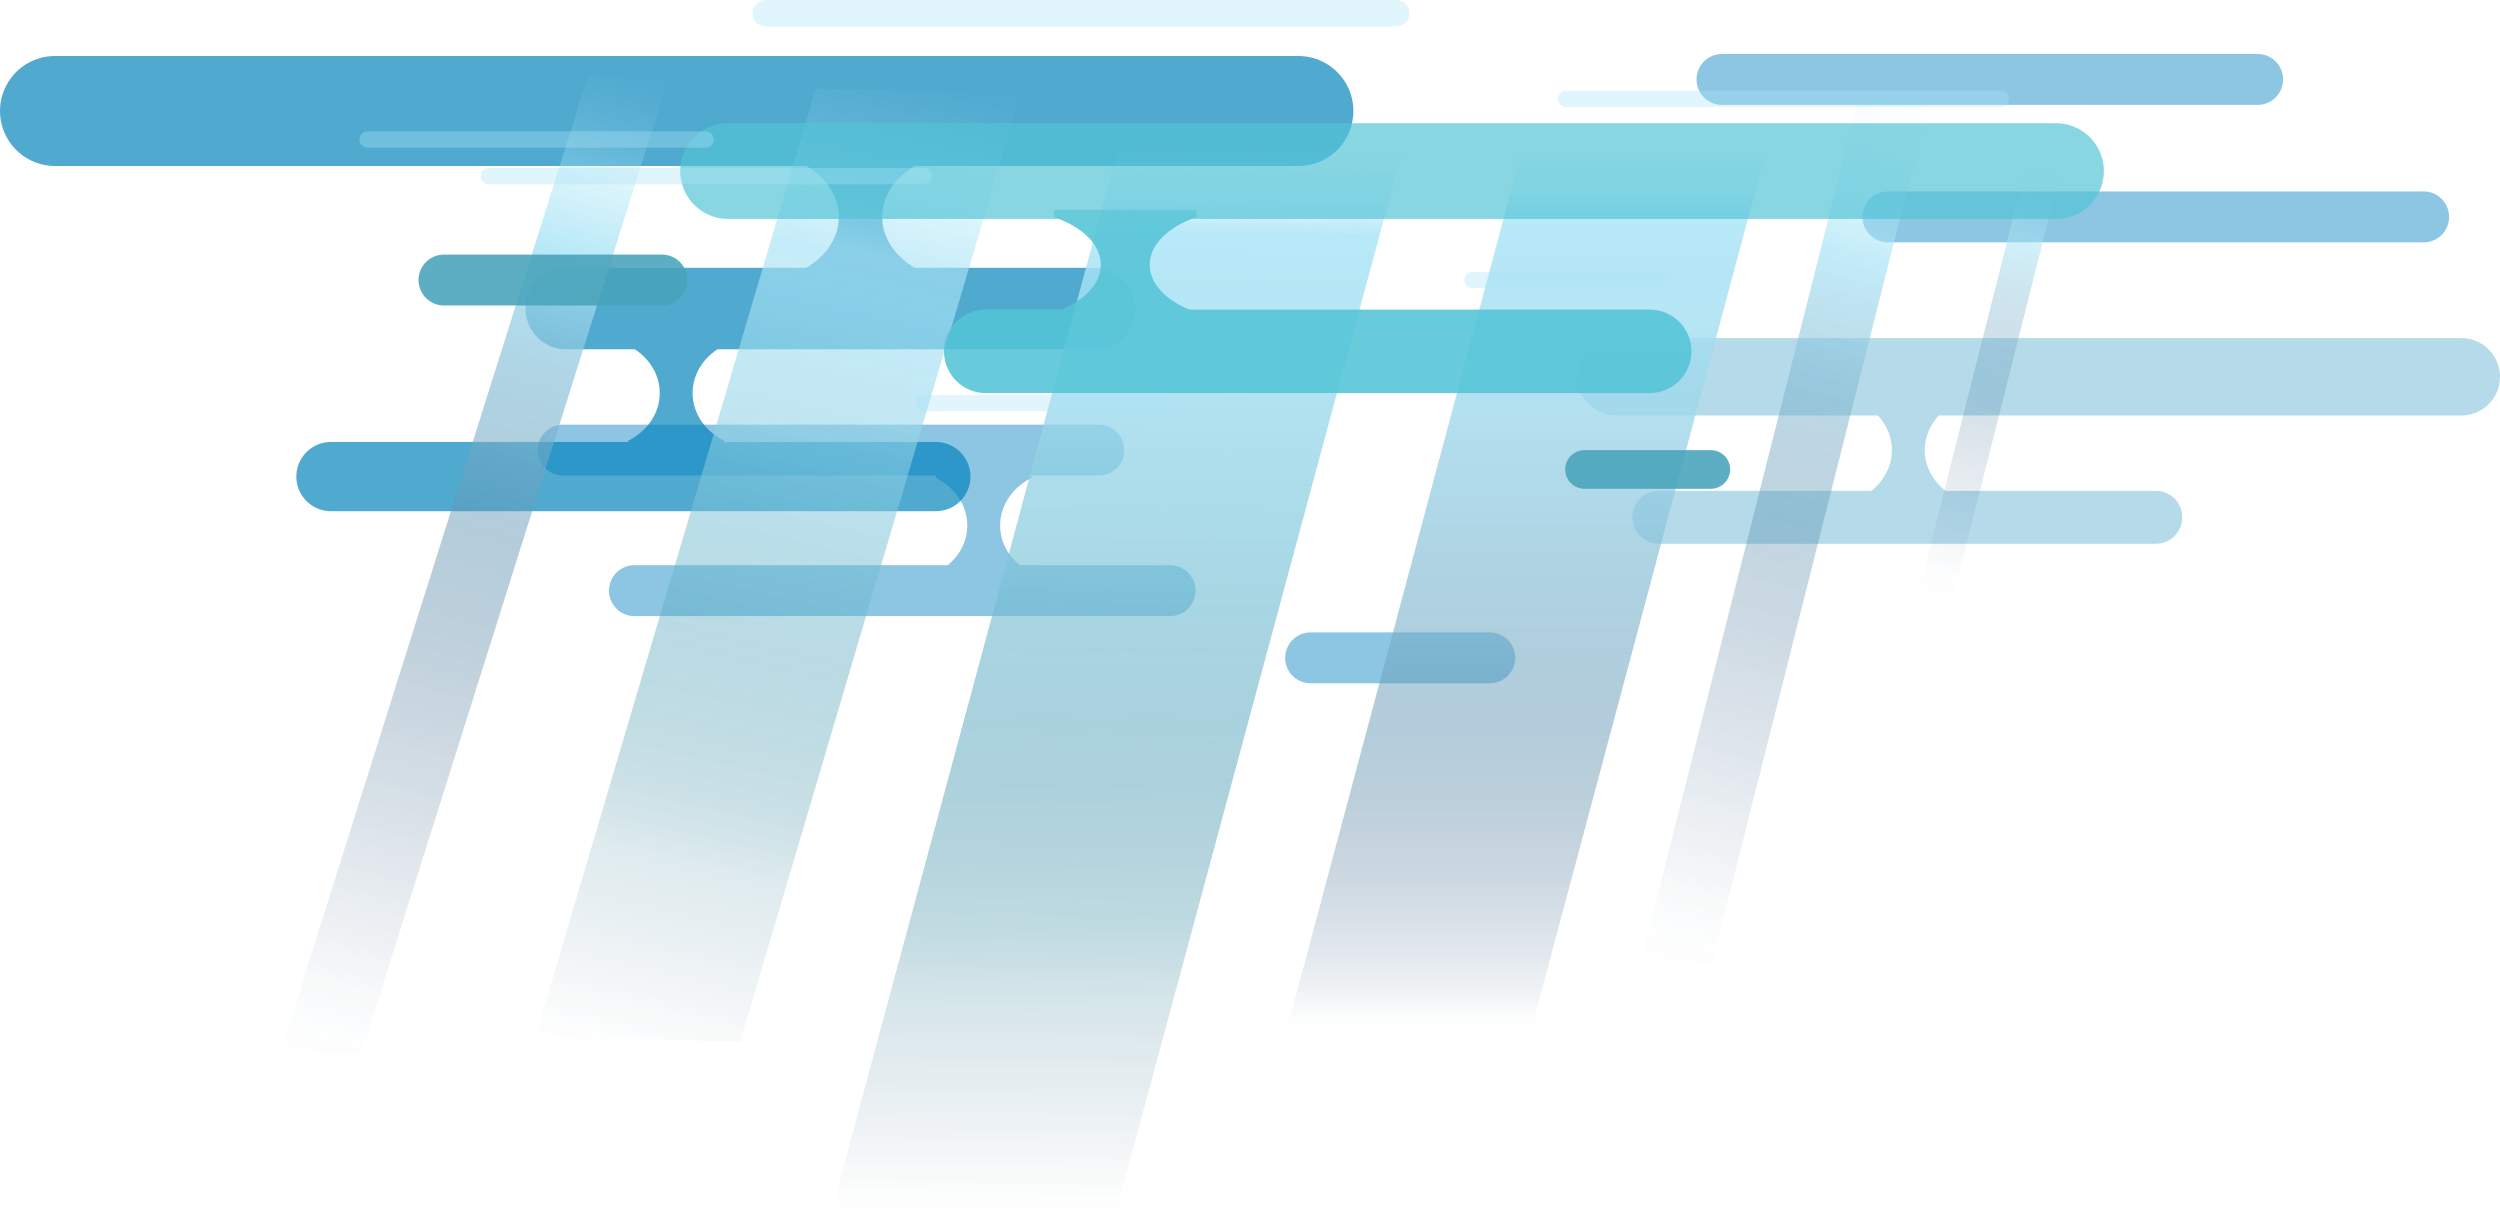 <svg xmlns="http://www.w3.org/2000/svg" xmlns:xlink="http://www.w3.org/1999/xlink" viewBox="0 0 1227.5 599.14"><defs><style>.cls-1{opacity:0.73;}.cls-10,.cls-11,.cls-2,.cls-23,.cls-24,.cls-26,.cls-27,.cls-3,.cls-5,.cls-7{fill:none;}.cls-10,.cls-11,.cls-2,.cls-3,.cls-5{stroke:#0f8bbe;}.cls-10,.cls-11,.cls-2,.cls-20,.cls-21,.cls-23,.cls-24,.cls-26,.cls-27,.cls-3,.cls-5,.cls-7{stroke-linecap:round;stroke-miterlimit:10;}.cls-2{stroke-width:54px;}.cls-3{stroke-width:40px;}.cls-4{fill:#0f8bbe;}.cls-5{stroke-width:34px;}.cls-6{opacity:0.45;}.cls-7{stroke:#0081bf;}.cls-23,.cls-7{stroke-width:25px;}.cls-8{fill:#0081bf;}.cls-9{opacity:0.69;}.cls-10{stroke-width:38px;}.cls-11{stroke-width:26px;}.cls-12{opacity:0.83;}.cls-13{fill:url(#linear-gradient);}.cls-14{fill:url(#linear-gradient-2);}.cls-15{opacity:0.8;fill:url(#linear-gradient-3);}.cls-16{fill:url(#linear-gradient-4);}.cls-17{opacity:0.84;fill:url(#linear-gradient-5);}.cls-18{opacity:0.62;fill:url(#linear-gradient-6);}.cls-19{opacity:0.88;}.cls-20,.cls-21{fill:#5db5c9;stroke:#54c4d6;}.cls-20{stroke-width:47px;opacity:0.77;}.cls-21{stroke-width:41px;}.cls-22{fill:#54c4d6;}.cls-23,.cls-24{stroke:#47a3ba;}.cls-24{stroke-width:19px;}.cls-25{opacity:0.36;}.cls-26,.cls-27{stroke:#a9e4f6;}.cls-26{stroke-width:8px;}.cls-27{stroke-width:13px;}</style><linearGradient id="linear-gradient" x1="750.5" y1="69" x2="750.5" y2="503" gradientUnits="userSpaceOnUse"><stop offset="0" stop-color="#a9e4f6" stop-opacity="0"/><stop offset="0.01" stop-color="#a9e4f6" stop-opacity="0.03"/><stop offset="0.02" stop-color="#a9e4f6" stop-opacity="0.1"/><stop offset="0.03" stop-color="#a9e4f6" stop-opacity="0.22"/><stop offset="0.05" stop-color="#a9e4f6" stop-opacity="0.38"/><stop offset="0.07" stop-color="#a9e4f6" stop-opacity="0.59"/><stop offset="0.08" stop-color="#a9e4f6" stop-opacity="0.85"/><stop offset="0.09" stop-color="#a9e4f6"/><stop offset="0.19" stop-color="#a6e0f3" stop-opacity="0.98"/><stop offset="0.31" stop-color="#9cd6ea" stop-opacity="0.92"/><stop offset="0.43" stop-color="#8cc5dc" stop-opacity="0.83"/><stop offset="0.56" stop-color="#76adc7" stop-opacity="0.7"/><stop offset="0.69" stop-color="#598dad" stop-opacity="0.53"/><stop offset="0.82" stop-color="#37678d" stop-opacity="0.32"/><stop offset="0.96" stop-color="#0e3b68" stop-opacity="0.08"/><stop offset="1" stop-color="#012d5c" stop-opacity="0"/></linearGradient><linearGradient id="linear-gradient-2" x1="555.24" y1="55.48" x2="555.24" y2="615.48" gradientTransform="matrix(1.06, 0.01, -0.25, 0.94, 47.6, 10.47)" gradientUnits="userSpaceOnUse"><stop offset="0" stop-color="#a9e4f6" stop-opacity="0"/><stop offset="0.01" stop-color="#a9e4f6" stop-opacity="0.03"/><stop offset="0.02" stop-color="#a9e4f6" stop-opacity="0.1"/><stop offset="0.03" stop-color="#a9e4f6" stop-opacity="0.22"/><stop offset="0.05" stop-color="#a9e4f6" stop-opacity="0.38"/><stop offset="0.07" stop-color="#a9e4f6" stop-opacity="0.59"/><stop offset="0.08" stop-color="#a9e4f6" stop-opacity="0.85"/><stop offset="0.09" stop-color="#a9e4f6"/><stop offset="0.17" stop-color="#a5e1f3" stop-opacity="0.98"/><stop offset="0.26" stop-color="#99d8eb" stop-opacity="0.92"/><stop offset="0.37" stop-color="#85c9dd" stop-opacity="0.83"/><stop offset="0.48" stop-color="#6ab5ca" stop-opacity="0.7"/><stop offset="0.6" stop-color="#479ab2" stop-opacity="0.54"/><stop offset="0.73" stop-color="#1d7b95" stop-opacity="0.34"/><stop offset="0.8" stop-color="#006581" stop-opacity="0.2"/><stop offset="1" stop-color="#012d5c" stop-opacity="0"/></linearGradient><linearGradient id="linear-gradient-3" x1="344.17" y1="-2.13" x2="225.87" y2="498.89" gradientTransform="matrix(1.08, 0.02, -0.27, 0.92, 141.19, 42.4)" gradientUnits="userSpaceOnUse"><stop offset="0" stop-color="#a9e4f6" stop-opacity="0"/><stop offset="0.02" stop-color="#a9e4f6" stop-opacity="0.03"/><stop offset="0.04" stop-color="#a9e4f6" stop-opacity="0.1"/><stop offset="0.07" stop-color="#a9e4f6" stop-opacity="0.22"/><stop offset="0.1" stop-color="#a9e4f6" stop-opacity="0.38"/><stop offset="0.13" stop-color="#a9e4f6" stop-opacity="0.59"/><stop offset="0.17" stop-color="#a9e4f6" stop-opacity="0.85"/><stop offset="0.19" stop-color="#a9e4f6"/><stop offset="0.25" stop-color="#a5e1f3" stop-opacity="0.98"/><stop offset="0.34" stop-color="#99d8eb" stop-opacity="0.92"/><stop offset="0.43" stop-color="#85c9dd" stop-opacity="0.83"/><stop offset="0.53" stop-color="#6ab5ca" stop-opacity="0.7"/><stop offset="0.63" stop-color="#479ab2" stop-opacity="0.54"/><stop offset="0.74" stop-color="#1d7b95" stop-opacity="0.34"/><stop offset="0.8" stop-color="#006581" stop-opacity="0.2"/><stop offset="1" stop-color="#012d5c" stop-opacity="0"/></linearGradient><linearGradient id="linear-gradient-4" x1="204.53" y1="62.05" x2="97.92" y2="513.55" gradientTransform="matrix(0.97, 0, -0.32, 1.03, 179.14, -18.7)" gradientUnits="userSpaceOnUse"><stop offset="0" stop-color="#a9e4f6" stop-opacity="0"/><stop offset="0.02" stop-color="#a9e4f6" stop-opacity="0.03"/><stop offset="0.04" stop-color="#a9e4f6" stop-opacity="0.1"/><stop offset="0.07" stop-color="#a9e4f6" stop-opacity="0.22"/><stop offset="0.1" stop-color="#a9e4f6" stop-opacity="0.38"/><stop offset="0.13" stop-color="#a9e4f6" stop-opacity="0.59"/><stop offset="0.17" stop-color="#a9e4f6" stop-opacity="0.85"/><stop offset="0.19" stop-color="#a9e4f6"/><stop offset="0.33" stop-color="#81b9d2" stop-opacity="0.76"/><stop offset="0.51" stop-color="#5488a8" stop-opacity="0.5"/><stop offset="0.68" stop-color="#306187" stop-opacity="0.28"/><stop offset="0.82" stop-color="#174570" stop-opacity="0.13"/><stop offset="0.93" stop-color="#073361" stop-opacity="0.03"/><stop offset="1" stop-color="#012d5c" stop-opacity="0"/></linearGradient><linearGradient id="linear-gradient-5" x1="855.85" y1="70.83" x2="761.82" y2="469.06" gradientTransform="matrix(0.97, 0.01, -0.26, 1.03, 163.18, -26.17)" xlink:href="#linear-gradient-4"/><linearGradient id="linear-gradient-6" x1="916.54" y1="97.45" x2="869.53" y2="296.56" gradientTransform="matrix(0.97, 0.01, -0.26, 1.03, 163.18, -26.17)" xlink:href="#linear-gradient-4"/></defs><title>Asset 18</title><g id="Layer_2" data-name="Layer 2"><g id="Layer_17" data-name="Layer 17"><g class="cls-1"><line class="cls-2" x1="27" y1="54.5" x2="637.5" y2="54.5"/><line class="cls-3" x1="278" y1="151.5" x2="537.5" y2="151.5"/><path class="cls-4" d="M433.13,106.5c0-11.66,8.2-21.83,20.37-27.28V75h-62v4.22c12.17,5.45,20.37,15.62,20.37,27.28s-8.2,21.83-20.37,27.28V138h62v-4.22C441.33,128.33,433.13,118.16,433.13,106.5Z"/><line class="cls-5" x1="162.5" y1="234" x2="459.5" y2="234"/><path class="cls-4" d="M340.06,193c0-10,6.21-18.71,15.44-23.38V166h-47v3.62c9.23,4.67,15.44,13.39,15.44,23.38s-6.21,18.71-15.44,23.38V220h47v-3.62C346.27,211.71,340.06,203,340.06,193Z"/></g><g class="cls-6"><line class="cls-7" x1="845.5" y1="39" x2="1108.5" y2="39"/><line class="cls-7" x1="276.5" y1="221" x2="539.5" y2="221"/><line class="cls-7" x1="311.5" y1="290" x2="574.5" y2="290"/><line class="cls-7" x1="643.5" y1="323" x2="731.5" y2="323"/><path class="cls-8" d="M491.06,258c0-10,6.21-18.71,15.44-23.38V231h-47v3.62c9.23,4.67,15.44,13.39,15.44,23.38s-6.21,18.71-15.44,23.38V285h47v-3.62C497.27,276.71,491.06,268,491.06,258Z"/><line class="cls-7" x1="927" y1="106.5" x2="1190" y2="106.5"/><g class="cls-9"><line class="cls-10" x1="793.5" y1="185" x2="1208.5" y2="185"/><line class="cls-11" x1="814.5" y1="254" x2="1058.5" y2="254"/><path class="cls-4" d="M945.06,221c0-10,6.21-18.71,15.44-23.38V194h-47v3.62c9.23,4.67,15.44,13.39,15.44,23.38s-6.21,18.71-15.44,23.38V248h47v-3.62C951.27,239.71,945.06,231,945.06,221Z"/></g></g><g id="Layer_18" data-name="Layer 18" class="cls-12"><polygon class="cls-13" points="752.5 503 632.5 503 748.5 69 868.5 69 752.5 503"/><polygon class="cls-14" points="546.89 599.13 407.5 597.51 550.11 68.86 689.5 70.49 546.89 599.13"/><polygon class="cls-15" points="363.45 511.47 262.87 509.19 400.55 43.53 501.13 45.81 363.45 511.47"/><polygon class="cls-16" points="177.34 517.47 137.48 517.33 288.66 37.53 328.52 37.67 177.34 517.47"/><polygon class="cls-17" points="840.53 473.3 805.5 472.88 912.47 48.92 947.5 49.34 840.53 473.3"/><polygon class="cls-18" points="959.01 293.11 941.5 292.9 994.99 80.92 1012.5 81.13 959.01 293.11"/></g><g class="cls-19"><line class="cls-20" x1="357.5" y1="84" x2="1009.5" y2="84"/><line class="cls-21" x1="484" y1="172.5" x2="810" y2="172.5"/><path class="cls-22" d="M564.5,130c0-10,9.25-18.71,23-23.38V103h-70v3.62c13.75,4.67,23,13.39,23,23.38s-9.25,18.71-23,23.38V157h70v-3.62C573.75,148.71,564.5,140,564.5,130Z"/><line class="cls-23" x1="218" y1="137.5" x2="325" y2="137.5"/><line class="cls-24" x1="778" y1="230.5" x2="840" y2="230.5"/></g><g class="cls-25"><line class="cls-26" x1="769" y1="48.5" x2="982.5" y2="48.5"/><line class="cls-26" x1="240" y1="86.5" x2="453.5" y2="86.5"/><line class="cls-26" x1="180.5" y1="68.5" x2="346.5" y2="68.5"/><line class="cls-26" x1="723" y1="137.5" x2="814.5" y2="137.5"/><line class="cls-27" x1="376" y1="6.5" x2="685.5" y2="6.5"/><line class="cls-26" x1="453.5" y1="198" x2="571.5" y2="198"/></g></g></g></svg>